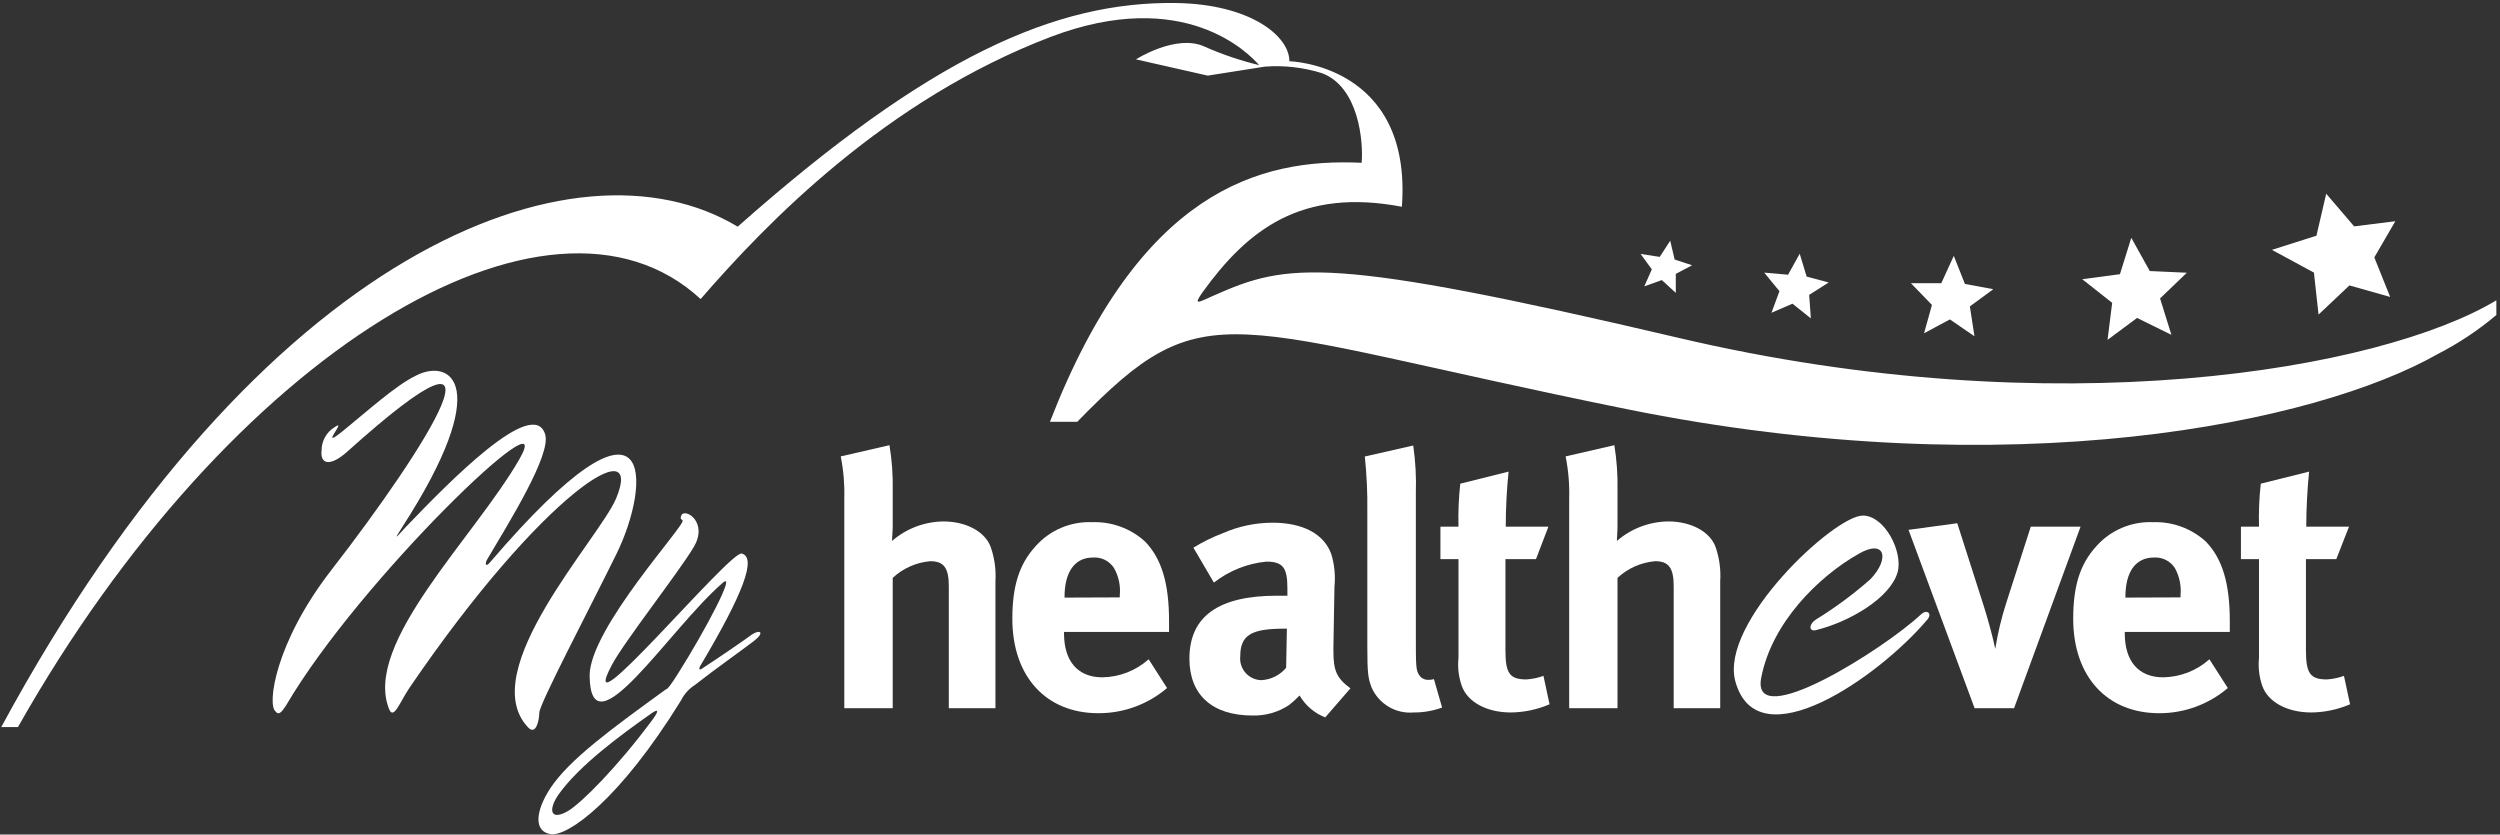 <svg width="683" height="228" viewBox="0 0 683 228" fill="none" xmlns="http://www.w3.org/2000/svg">
<rect x="0" y="0" width="683" height="228" fill="#333333" stroke="none"/>
<path d="M168.343 136.125C176.176 117.239 148.258 134.52 111.846 187.94C109.207 191.866 107.514 196.853 106.28 193.672C99.164 175.76 129.665 146.757 141.888 125.464C153.049 106.033 98.361 158.135 78.103 192.812C76.841 194.703 76.095 195.506 75.234 194.302C73.053 192.611 74.947 175.817 90.556 155.699C116.753 121.939 143.035 80.154 94.86 123.4C90.212 127.556 87.4 126.897 87.859 122.999C87.864 121.757 88.182 120.536 88.784 119.45C89.385 118.363 90.251 117.445 91.302 116.78C95.319 113.914 86.797 123.257 93.368 117.984C99.939 112.711 108.087 105.231 113.797 102.537C123.036 97.923 135.088 104.944 109.924 143.949C107.686 147.474 107.686 147.474 110.899 143.949C122.549 131.797 145.761 108.039 148.946 118.7C150.61 124.232 139.076 142.716 133.079 152.862C132.505 153.807 132.534 155.269 133.969 153.521C179.648 100.216 177.869 132.199 168.4 151.371C160.796 166.819 147.397 192.268 147.339 194.704C147.282 197.14 146.335 200.894 144.298 198.744C129.578 183.383 163.809 147.044 168.343 136.125Z" fill="white"/>
<path d="M150.352 215.338C155.632 207.371 167.568 198.744 181.914 188.341C182.316 188.341 183.206 187.281 185.472 183.641C192.559 172.436 201.512 155.556 197.322 159.339C182.718 172.034 161.313 206.368 161.083 184.587C161.083 171.662 187.624 143.118 186.477 142.172C186.161 141.771 185.731 141.885 186.132 140.825C187.05 138.647 193.592 142.573 189.547 149.423C185.501 156.272 170.437 175.416 167.109 181.75C156.55 201.983 199.589 150.168 202.659 151.228C206.648 152.317 203.405 161.631 191.182 182.151C190.981 182.696 191.01 183.097 191.555 182.81C196.318 179.715 202.057 175.789 205.385 173.381C207.566 171.891 209.115 172.694 205.959 175.13C202.803 177.566 195.343 182.81 189.834 187.138C188.228 188.171 186.93 189.616 186.075 191.322C169.175 218.72 155.058 228.578 150.467 227.89C145.876 227.203 146.134 221.815 150.352 215.338ZM155.431 221.414C158.845 219.264 168.4 209.95 178.385 196.452C180.135 194.016 179.82 193.586 177.869 194.961C169.261 201.037 158.444 209.004 152.762 216.828C149.577 221.27 150.323 224.509 155.431 221.414Z" fill="white"/>
<path d="M496.159 169.226C501.418 165.986 506.39 162.304 511.022 158.221C516.445 152.489 514.925 147.13 507.723 151.343C496.905 157.476 484.022 170.086 481.153 185.217C478.284 200.349 514.781 177.279 524.852 167.822C526.488 166.331 528.008 167.678 526.488 169.341C513.289 184.931 480.12 208.173 474.094 186.135C469.733 170.086 501.123 140.854 508.928 140.854C514.925 140.854 520.032 150.884 518.396 156.444C516.273 163.494 505.169 169.942 496.016 172.178C494.065 172.55 494.208 170.43 496.159 169.226Z" fill="white"/>
<path d="M243.002 121.624C243.664 125.629 243.961 129.687 243.891 133.746V143.634C243.891 145.181 243.69 147.216 243.69 147.789C247.597 144.406 252.579 142.517 257.75 142.459C264.062 142.459 269.227 145.324 270.69 149.537C271.715 152.5 272.144 155.636 271.953 158.765V193.471H259.213V160.112C259.213 155.183 257.864 153.32 254.163 153.32C250.325 153.649 246.708 155.253 243.891 157.877V193.471H230.664V136.154C230.772 132.308 230.444 128.462 229.688 124.69L243.002 121.624Z" fill="white"/>
<path d="M318.837 187.969C313.61 192.434 306.95 194.875 300.072 194.847C285.725 194.847 276.572 184.759 276.572 169.054C276.572 160.141 278.437 154.209 282.799 149.365C284.732 147.144 287.142 145.387 289.85 144.225C292.557 143.064 295.493 142.529 298.436 142.659C303.719 142.482 308.863 144.363 312.783 147.904C317.345 152.575 319.382 159.367 319.382 169.627V172.636H290.689V173.037C290.689 180.689 294.477 185.046 301.191 185.046C305.854 184.965 310.334 183.216 313.816 180.116L318.837 187.969ZM305.925 163.208V162.634C306.179 160.048 305.628 157.446 304.347 155.183C303.737 154.235 302.882 153.468 301.872 152.963C300.862 152.459 299.735 152.236 298.609 152.317C293.645 152.317 290.833 156.186 290.833 163.093V163.265L305.925 163.208Z" fill="white"/>
<path d="M334.073 145.668C338.359 143.783 342.99 142.807 347.673 142.802C356.023 142.802 361.761 145.926 363.713 151.4C364.583 154.286 364.876 157.314 364.573 160.313L364.286 176.992V177.852C364.286 183.211 365.147 185.246 368.935 188.055L362.048 195.993C359.105 194.843 356.637 192.732 355.047 190.003C354.155 190.94 353.196 191.812 352.178 192.611C349.217 194.577 345.718 195.578 342.164 195.477C331.089 195.477 324.948 189.746 324.948 179.944C324.948 168.309 333.011 162.749 348.85 162.749C349.825 162.749 350.686 162.749 351.719 162.749V160.8C351.719 155.269 350.657 153.435 345.98 153.435C340.749 153.939 335.771 155.928 331.634 159.167L326.039 149.623C328.586 148.055 331.276 146.731 334.073 145.668ZM350.973 171.748C341.963 171.748 338.836 173.41 338.836 179.314C338.753 180.124 338.838 180.942 339.087 181.718C339.335 182.493 339.742 183.209 340.281 183.82C340.82 184.431 341.479 184.924 342.218 185.268C342.957 185.612 343.759 185.8 344.574 185.819C345.88 185.755 347.159 185.421 348.329 184.839C349.499 184.257 350.536 183.44 351.375 182.438L351.576 171.748H350.973Z" fill="white"/>
<path d="M386.811 134.606V173.295C386.811 181.893 386.811 183.011 387.671 184.358C387.941 184.802 388.326 185.164 388.786 185.407C389.246 185.649 389.763 185.762 390.282 185.733C390.778 185.753 391.274 185.685 391.746 185.533L393.984 193.299C391.494 194.211 388.86 194.667 386.208 194.646C383.825 194.85 381.438 194.304 379.38 193.087C377.322 191.869 375.697 190.04 374.731 187.854C373.755 185.332 373.554 183.785 373.554 176.706V139.65C373.618 134.664 373.388 129.678 372.866 124.719L386.093 121.71C386.712 125.979 386.952 130.295 386.811 134.606Z" fill="white"/>
<path d="M419.635 152.747H411.286V177.68C411.286 183.985 412.462 185.619 417.024 185.619C418.612 185.516 420.177 185.188 421.672 184.644L423.337 192.411C419.991 193.85 416.392 194.61 412.749 194.646C406.15 194.646 400.899 191.78 399.349 187.367C398.492 184.913 398.188 182.3 398.46 179.715V152.747H393.525V143.892H398.46C398.353 139.968 398.516 136.042 398.948 132.141L412.146 128.846C411.632 133.845 411.374 138.866 411.372 143.892H423.021L419.635 152.747Z" fill="white"/>
<path d="M441.04 121.624C441.691 125.631 441.979 129.688 441.901 133.746V143.634C441.901 145.181 441.729 147.216 441.729 147.789C445.633 144.401 450.617 142.512 455.788 142.459C462.101 142.459 467.266 145.324 468.729 149.537C469.742 152.503 470.161 155.638 469.963 158.765V193.471H457.252V160.112C457.252 155.183 455.903 153.32 452.202 153.32C448.354 153.642 444.726 155.247 441.901 157.877V193.471H428.702V136.154C428.81 132.308 428.483 128.462 427.727 124.69L441.04 121.624Z" fill="white"/>
<path d="M534.723 142.946L541.896 165.357C542.958 168.653 544.421 173.955 545.109 177.279C545.783 173.004 546.791 168.788 548.122 164.669L554.808 143.892H568.408L550.246 193.471H539.457L521.409 144.751L534.723 142.946Z" fill="white"/>
<path d="M608.636 187.969C603.416 192.427 596.768 194.868 589.899 194.847C575.553 194.847 566.4 184.759 566.4 169.054C566.4 160.141 568.236 154.209 572.597 149.365C574.531 147.145 576.942 145.389 579.649 144.228C582.357 143.067 585.291 142.531 588.235 142.659C593.517 142.482 598.661 144.363 602.581 147.904C607.144 152.575 609.181 159.367 609.181 169.627V172.636H580.488V173.038C580.488 180.689 584.275 185.046 590.99 185.046C595.654 184.97 600.135 183.22 603.614 180.116L608.636 187.969ZM595.724 163.208V162.634C595.97 160.052 595.43 157.455 594.174 155.183C593.562 154.237 592.706 153.472 591.697 152.968C590.688 152.464 589.561 152.239 588.436 152.317C583.472 152.317 580.66 156.186 580.66 163.093V163.265L595.724 163.208Z" fill="white"/>
<path d="M638.276 152.747H629.983V177.68C629.983 183.985 631.16 185.619 635.722 185.619C637.31 185.516 638.875 185.188 640.37 184.644L642.034 192.411C638.688 193.85 635.089 194.61 631.447 194.646C624.847 194.646 619.596 191.78 618.047 187.367C617.204 184.91 616.9 182.3 617.157 179.715V152.747H612.222V143.892H617.157C617.051 139.968 617.213 136.042 617.645 132.141L630.844 128.846C630.385 133.402 630.069 138.848 630.069 143.892H641.747L638.276 152.747Z" fill="white"/>
<path d="M643.153 61.842L654.401 60.437L648.662 70.325L652.995 81.129L641.862 77.976L633.426 85.944L632.164 74.48L620.687 68.261L632.852 64.392L635.521 52.929L643.153 61.842Z" fill="white"/>
<path d="M593.227 91.475L583.845 86.861L575.782 92.85L577.045 82.734L568.867 76.285L579.168 74.91L582.267 64.965L587.317 74.05L597.445 74.509L590.129 81.53L593.227 91.475Z" fill="white"/>
<path d="M539.428 91.876L532.714 87.262L525.656 91.045L527.808 83.307L522.069 77.374H530.361L533.776 69.895L536.817 77.575L544.564 79.008L538.166 83.708L539.428 91.876Z" fill="white"/>
<path d="M494.725 86.975L489.703 82.963L483.965 85.456L486.146 79.553L481.985 74.48L488.498 75.053L491.683 69.321L493.577 75.569L499.603 77.174L494.266 80.556L494.725 86.975Z" fill="white"/>
<path d="M458.6 92.306C362.766 69.809 351.863 71.757 331.691 80.699C327.273 82.676 325.953 83.565 328.478 79.925C340.873 62.73 355.507 51.266 382.994 56.482C385.864 17.506 352.264 16.733 352.264 16.733C352.264 9.74 341.418 1.171 321.477 0.827C288.537 0.311 254.106 15.328 201.54 61.928C157.353 35.332 71.073 67.917 0.345 198.63H4.908C62.695 96.375 149.95 43.357 191.412 81.702C209.603 60.695 242.026 27.25 287.103 10.055C323.6 -3.758 341.189 14.612 344.001 17.793C338.876 16.553 333.872 14.855 329.052 12.72C321.333 9.195 310.344 16.217 310.344 16.217L329.941 20.659L345.636 18.194C350.888 17.809 356.165 18.422 361.188 20C371.259 23.811 372.493 38.771 372.005 44.474C344.001 43.156 311.319 52.184 286.844 115.233H294.305C329.769 78.808 333.356 89.268 444.369 111.765C549.786 133.116 632.967 115.548 666.05 96.691C671.754 93.761 677.106 90.195 682.003 86.058V82.046C650.326 101.075 561.665 116.58 458.6 92.306Z" fill="white"/>
<path d="M457.826 80.011L454.009 76.515L449.218 78.234L451.284 73.592L448.213 69.379L453.436 70.181L456.305 65.768L457.51 70.898L462.273 72.474L457.826 74.824V80.011Z" fill="white"/>
</svg>
